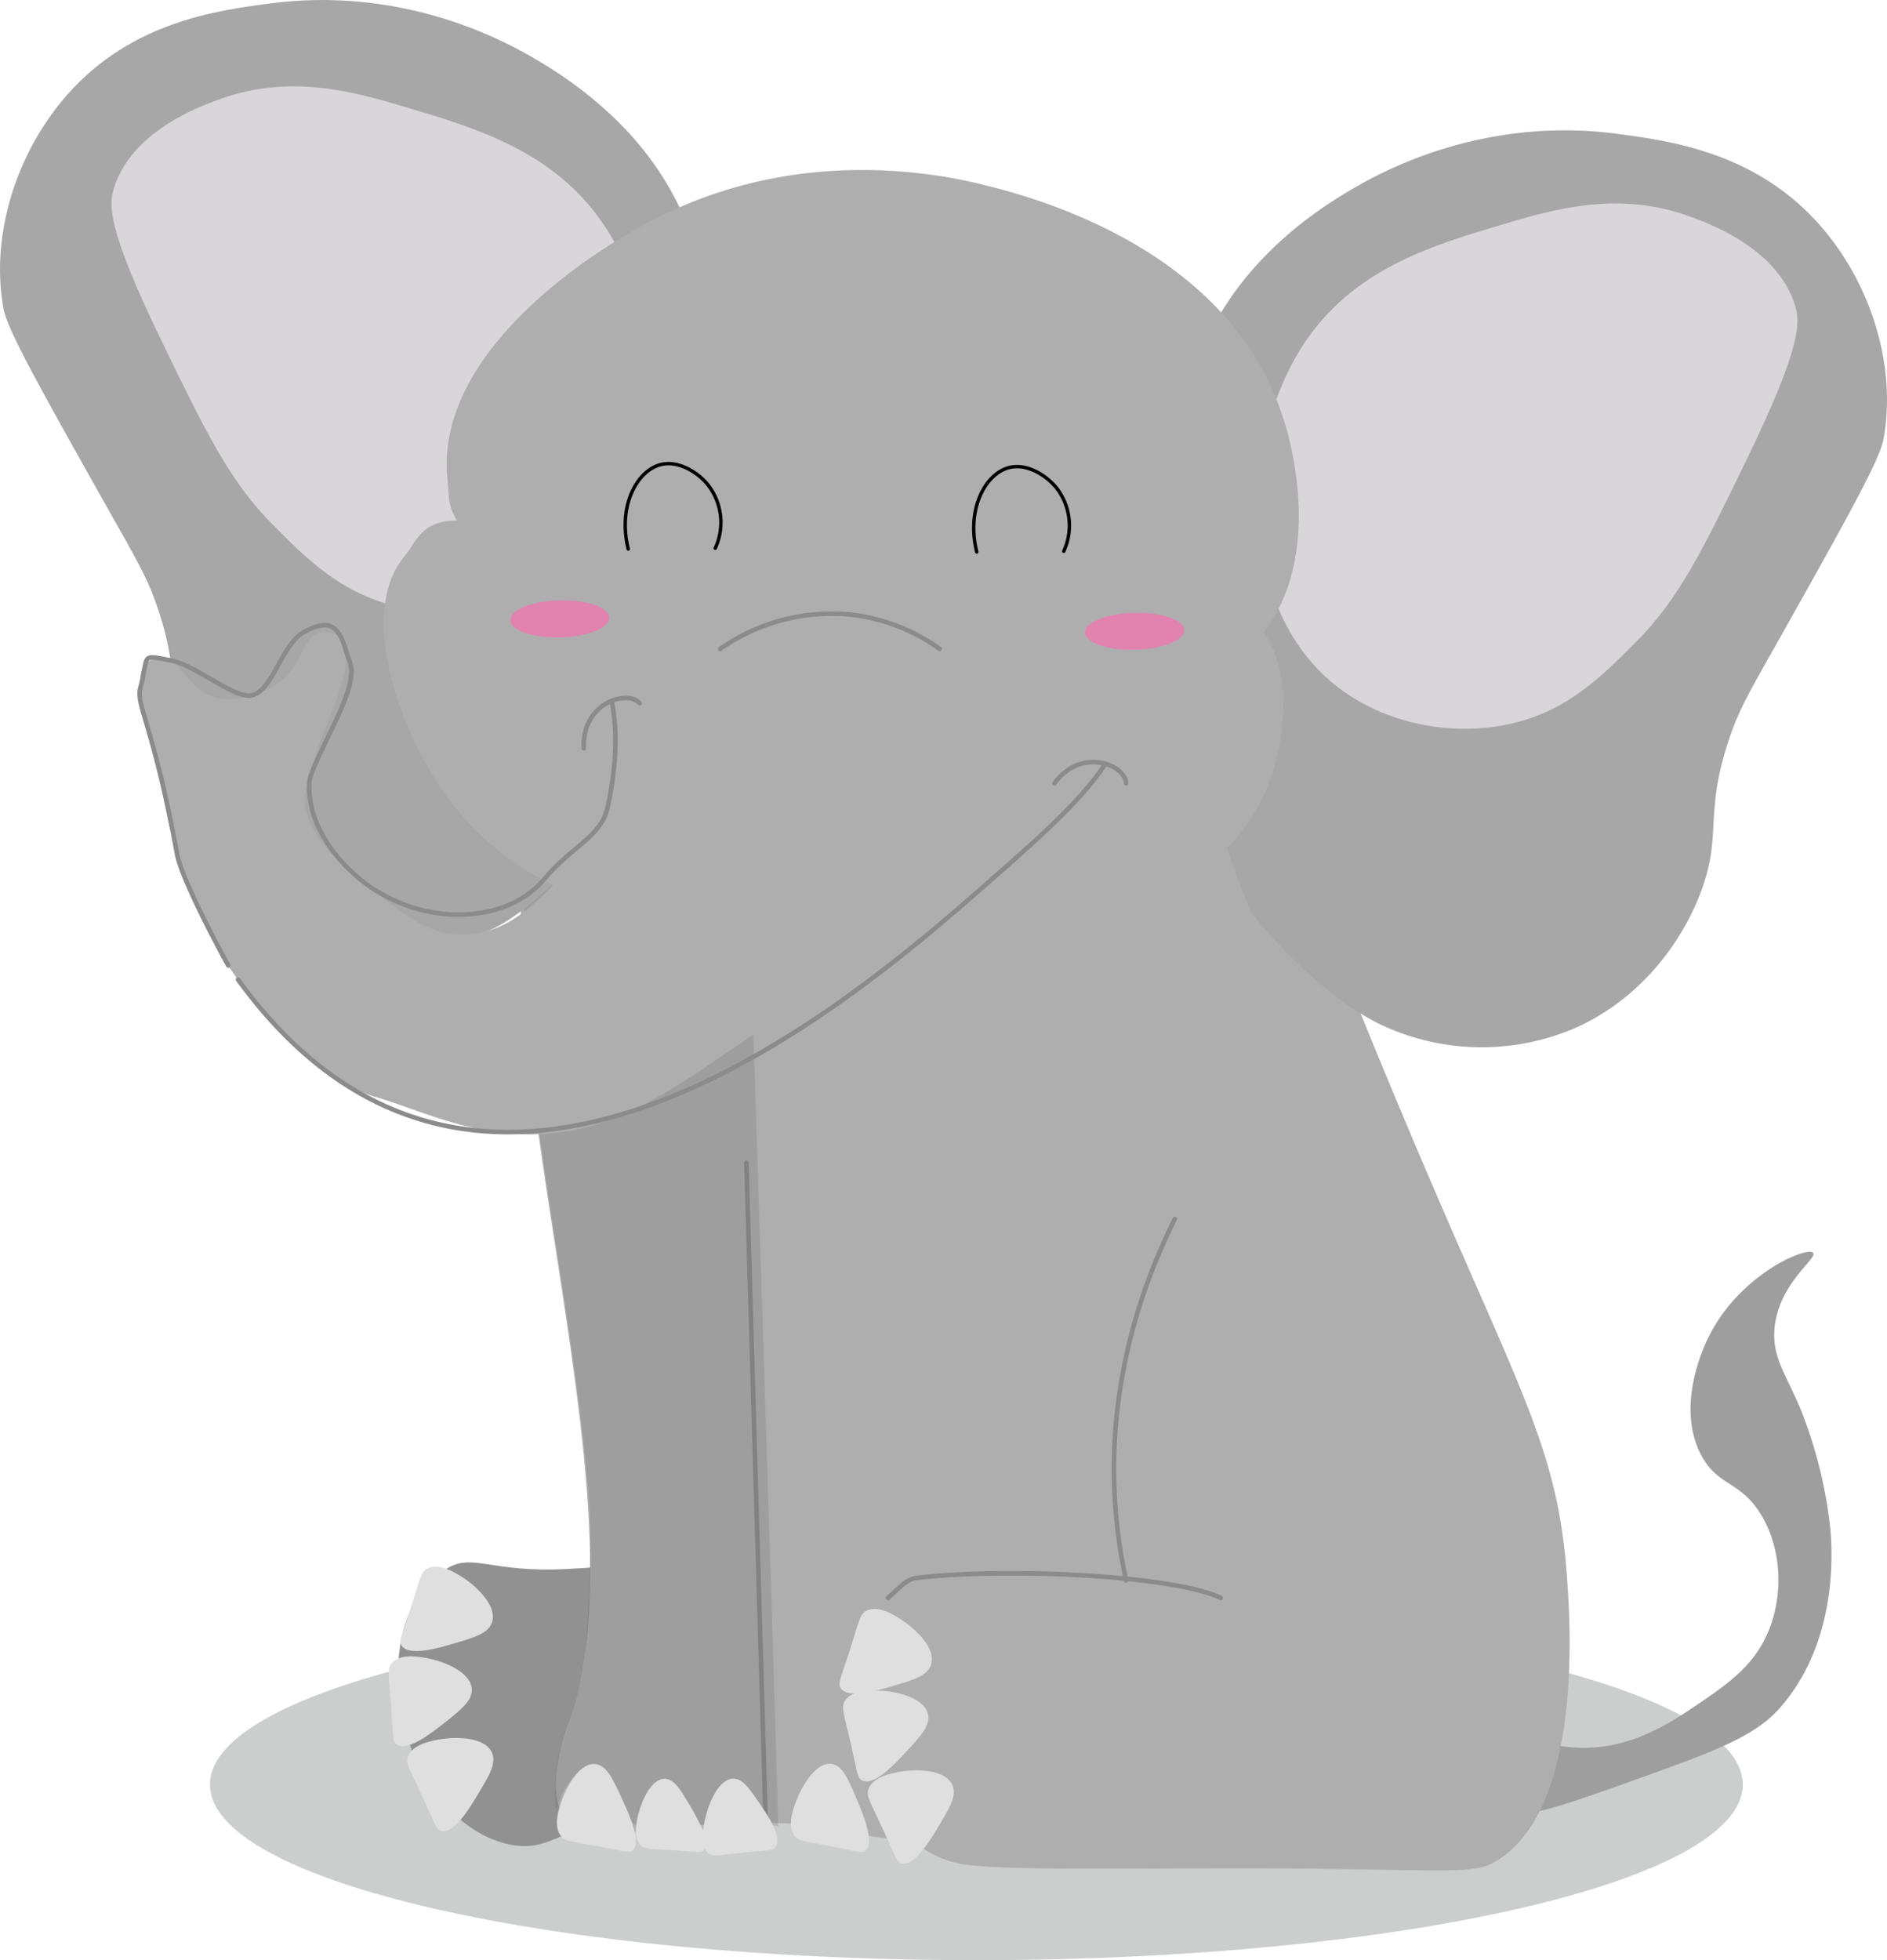 <svg xmlns="http://www.w3.org/2000/svg" width="413.44" height="429.35" viewBox="0 0 413.44 429.35"><defs><style>.cls-1{fill:#040505;opacity:0.2;}.cls-2{fill:#9e9e9e;}.cls-3{fill:#919191;}.cls-4{fill:#dfdfdf;}.cls-5{fill:#afaeaf;}.cls-11,.cls-6{fill:none;stroke-linecap:round;stroke-miterlimit:10;}.cls-6{stroke:#8c8b8c;}.cls-7{fill:#606060;opacity:0.2;}.cls-8{fill:#a8a7a8;}.cls-9{fill:#d8d6d8;}.cls-10{fill:#e282af;}.cls-11{stroke:#000;stroke-width:0.75px;}</style></defs><title>Elephant_Happy</title><g id="Ebene_2" data-name="Ebene 2"><g id="Ebene_1-2" data-name="Ebene 1"><path class="cls-1" d="M381.84,390.89c0,21.24-75.18,38.46-167.91,38.46S46,412.13,46,390.89s75.17-38.47,167.91-38.47S381.84,369.65,381.84,390.89Z"/><path class="cls-2" d="M326.53,396.06c3,4.05,15.11-.28,30.17-5.66,18.23-6.51,27.35-9.77,33-16,13.53-15,11.62-36.17,11.31-39.59a99,99,0,0,0-6.6-26.39c-3.27-7.68-6-11-5.65-17,.65-10.17,9.56-15.74,8.48-17-1.29-1.47-15.73,4.49-22.62,17.91-1,1.86-7.69,15.43-1.89,26.39,3.71,7,8.64,5.56,13.2,13.2,4.35,7.28,4.76,16.81,1.88,24.51-3.08,8.23-9.18,12.35-16,17-5.71,3.85-14.3,9.64-25.45,9.42-6.75-.13-10-2.38-14.14,0C327.28,385.67,324.32,393.05,326.53,396.06Z"/><path class="cls-3" d="M176.93,174c7-1.06,12,20.21,40.22,85.46,18.4,42.56,25.68,55.31,27.65,80.44.75,9.5,4.19,53.23-16.34,64.1-4.78,2.53-6.35.89-41.47-3.77-37.6-5-44.64-4.3-51.53-2.52-12.93,3.34-15.67,8-23.88,6.29-12.51-2.61-22.06-16.73-23.88-30.17-.46-3.4-3-21.92,10.06-30.16,5.74-3.64,9.62.88,26.39,0,10.28-.54,16.34-.86,20.11-5,5.25-5.81,2-14.59,1.25-25.14-1.21-17.56,5.43-28.4,11.32-44C175.4,220.28,166.86,175.51,176.93,174Z"/><path class="cls-4" d="M93.68,343.55c-1.52.75-1.58,2.12-3.77,8.95-2,6.1-2.57,7-1.89,8,1.67,2.36,7.89.53,11.32-.48,4.65-1.36,7.7-2.26,8.48-4.71,1.17-3.68-3.7-8.08-6.6-9.9C99.56,344.39,96.22,342.3,93.68,343.55Z"/><path class="cls-4" d="M85.86,364.26c-1.14,1.27-.67,2.56-.16,9.72.45,6.39.24,7.49,1.24,8.14,2.42,1.57,7.51-2.45,10.32-4.66,3.8-3,6.3-5,6.11-7.53-.28-3.86-6.44-6.12-9.81-6.73C91.63,362.85,87.75,362.15,85.86,364.26Z"/><path class="cls-4" d="M89.42,384.72c-.62,1.59.27,2.64,3.28,9.15,2.68,5.82,2.87,6.92,4,7.18,2.82.61,6.17-4.95,8-8,2.5-4.16,4.14-6.88,3.06-9.21-1.63-3.51-8.19-3.45-11.55-2.83C94.32,381.37,90.44,382.08,89.42,384.72Z"/><path class="cls-5" d="M123.28,162.32C94.61,205,143.92,322.38,124.76,377.05c-1.07,3-5.17,14-1.48,20.37,5,8.63,19.56,1.17,45.82,1.85,13.74.35,15.16,2.53,28.08,3.7,19.62,1.77,58.48,5.29,70.94-16.66,11.35-20-12.27-38-8.86-96.26,2.41-41.27,11.82-70.35,11.82-70.35,4.3-13.27,6.3-15.24,5.91-20.36C274.16,161.64,154.33,116.1,123.28,162.32Z"/><path class="cls-5" d="M275.35,178.18c7-1.06,12,20.21,40.22,85.46C334,306.2,341.24,319,343.22,344.08c.75,9.49,4.19,53.23-16.34,64.09-4.78,2.53-14.41,1.18-49.84,1.08-28-.09-58.84.63-67-1.08-12.51-2.6-22.06-16.72-23.88-30.16-.46-3.4-3-21.92,10-30.16,5.75-3.64,9.63.88,26.4,0,10.28-.54,16.33-.86,20.1-5,5.26-5.81,2-14.59,1.26-25.14-1.21-17.56,5.43-28.4,11.31-44C273.82,224.47,265.28,179.7,275.35,178.18Z"/><line class="cls-6" x1="163.53" y1="254.68" x2="167.76" y2="399.11"/><path class="cls-4" d="M189.86,352.8c-1.52.76-1.57,2.13-3.77,9-2,6.1-2.57,7-1.88,8,1.66,2.36,7.89.54,11.31-.47,4.65-1.37,7.7-2.26,8.48-4.71,1.17-3.69-3.7-8.08-6.6-9.9C195.74,353.65,192.4,351.55,189.86,352.8Z"/><path class="cls-4" d="M185.14,372.53c-.93,1.43-.27,2.64,1.32,9.63,1.42,6.25,1.37,7.37,2.46,7.85,2.64,1.19,7.06-3.55,9.49-6.16,3.31-3.55,5.48-5.88,4.9-8.38-.87-3.77-7.3-5.07-10.72-5.16C190.63,370.26,186.69,370.16,185.14,372.53Z"/><path class="cls-4" d="M190.3,391.82c-.61,1.59.28,2.63,3.28,9.15,2.69,5.82,2.87,6.92,4,7.17,2.82.62,6.17-4.94,8-8,2.5-4.16,4.14-6.88,3.06-9.21-1.63-3.51-8.19-3.45-11.56-2.83C195.2,388.47,191.33,389.18,190.3,391.82Z"/><path class="cls-4" d="M173.94,401.93c.89,1.41,2.11,1.28,8.46,2.54,5.66,1.14,6.58,1.62,7.34.81,1.85-2-.66-7.87-2-11.13-1.88-4.42-3.11-7.32-5.39-7.77-3.42-.67-6.6,4.73-7.79,7.84C173.84,396,172.47,399.58,173.94,401.93Z"/><path class="cls-6" d="M257.41,267c-6.41,12.85-14.49,34.08-13.2,60.33a114.1,114.1,0,0,0,2.52,18.85"/><path class="cls-6" d="M267.46,350c-9.62-4.66-44.61-6.82-66.61-4.39-2.41.26-4.21,2.66-6.28,4.39"/><path class="cls-7" d="M170.52,400c-.55-.05-1.09-.16-1.64-.16-.22-.38-.49-.76-.71-1.15-.43-.65-.82-1.2-1.14-1.69-2.41-3.49-3.94-5.73-6.07-5.52-2.62.28-5.3,6.57-6.28,9.63-1.15-.11-1.42-2.69-2.45-2.69a6.56,6.56,0,0,0-.44-.82c-2.13-3.6-3.55-6-5.57-6.12-2.9-.16-4.92,4.26-5.68,7.16-1.22,2.6-1.58.27-2.35.38-.49-1.09-1-2.13-1.36-3-2-4.43-3.85-9.11-6.15-9.55-3.44-.66-7,4.86-8.12,8-.16.44-.32,1-.54,1.58-.55,1.86-1-9.05,1-13.53,0-.05,4.53-12.66,5.24-20.8.44-4.58,1.46-25.25,1-29.84a1.63,1.63,0,0,0,0-.49c-3.72-57.4-26.44-131.72-6.61-165.25l.05-.06c10.1-12.12,19.44-14,40-15.29l2.89,91.86,3.61,113.1Z"/><path class="cls-8" d="M268.45,67c9.62-15,23.75-23.27,29.22-26.39,7.15-4.08,28.58-15,56.56-11.31,11.59,1.53,30.21,4,44.3,19.79,11.09,12.44,17.15,30.66,14.14,47.13-.83,4.53-8.1,17.53-22.62,43.36-7,12.42-9.06,15.83-11.31,22.62-5.24,15.8-1.6,20.29-5.66,32-3.79,11-13,24.47-28.28,31.11a51.85,51.85,0,0,1-42.41-.94c-15.08-7.38-28.28-24.51-28.28-24.51h0S237.65,115.12,268.45,67Z"/><path class="cls-8" d="M145,38.45c-9.62-15-23.75-23.27-29.22-26.39C108.62,8,87.19-2.94,59.21.75,47.62,2.28,29,4.73,14.91,20.54,3.82,33-2.24,51.21.77,67.67,1.6,72.2,8.87,85.21,23.39,111c7,12.42,9.06,15.83,11.31,22.63,5.24,15.79,1.6,20.28,5.66,32.05,3.79,11,13,24.46,28.28,31.1,14.57,6.32,27.73,12.35,39.36,6.66,15.08-7.37,31.33-32.11,31.33-32.11h0S175.79,86.56,145,38.45Z"/><path class="cls-9" d="M286.83,73.65c10.85-15.09,27.33-20,42.42-24.5,11.42-3.41,25.22-7.32,40.53-1.89,4.38,1.56,19.72,7,23.56,19.8,1,3.45,1.54,8.43-10.36,33-10,20.68-15.23,31.21-24.51,40.53-7.59,7.62-15,15.08-27.34,17.91-13.06,3-28.11,0-38.65-8.48C271,132.78,271.24,95.33,286.83,73.65Z"/><path class="cls-9" d="M131.43,48C120.58,32.91,104.1,28,89,23.5c-11.42-3.41-25.22-7.32-40.53-1.89-4.38,1.56-19.72,7-23.57,19.8-1,3.45-1.53,8.43,10.37,33,10,20.68,15.23,31.21,24.51,40.53,7.59,7.62,15,15.09,27.34,17.91,13.06,3,28.11,0,38.64-8.48C147.23,107.13,147,69.69,131.43,48Z"/><path class="cls-5" d="M276.84,138.58c6.11,8,5.25,23.89.28,35.07-10.64,23.94-41.81,30.45-58.44,34-15,3.13-17.39,4.38-28.52,3.18,0,0-7.95,7.56-7.95,7.56-1.54,1.06-4.08-.1-6.3,1.25-18.16,11-29.54,21.67-45.15,26.58-20.47,6.46-37.24-2.73-47.79-5.72-13-3.71-20.62-13.1-28.28-22.59-14.17-17.59-17.4-35.12-19.8-48.08-2.65-14.36-7.8-24.78-.1-25.7,5.9-.71,6.25,10.84,17.91,8.78,16.43-2.9,11.55-16.44,19.91-14.21,10.59,2.84-8,29.05-5.64,38.64,1.59,6.7,6.36,10.65,14.12,17,7.27,6,12.91,10.6,20.72,10.41,8.67-.24,14.74-6.27,17.92-9.45a19.6,19.6,0,0,0,1.39-1.49,61.92,61.92,0,0,1-23.07-19.13c-10.75-14.69-19.71-40.47-9.45-52.8,2.56-3,3.57-7.9,11.52-7.85-2-3.52-1.64-4.29-2.12-9.4-2.51-26.49,29.48-48.85,47.12-57.47,30.35-14.89,59.79-9.35,70.67-6.6,9.25,2.31,52.66,13.2,65,50C282,93.72,290.61,120.61,276.84,138.58Z"/><path class="cls-6" d="M246.73,171.59c0-3.93-9.75-8.17-15.71,0"/><path class="cls-6" d="M140.13,154.05c-2.46-3.06-12.71-.24-12.22,9.87"/><path class="cls-6" d="M242.2,167.3c-5.65,8.69-16.63,18.06-29.25,29.11-34.64,30.31-109.57,88.66-160.8,18.16"/><path class="cls-6" d="M134,153.52c1.07,4.92,1.45,12.66-.87,23.32-1.43,6.51-7.91,8.52-14,15.85-7.69,9.18-24.83,10.57-38,1.58-5.47-3.73-14-12.44-13.34-23,.11-1.75,2-5.47,5.53-12.86,5.65-11.76,3.31-12.81,2.57-15.59-1.61-6-3.86-7.18-9-4.56s-6.92,12.63-11.52,14c-3.77,1.14-12.15-6.49-18-7.61-6.9-1.34-4.64-1.19-6.63,6.09-1,3.66,3,8.58,8.07,36.41,1,5.49,9.68,21.61,11.19,24.31"/><path class="cls-6" d="M157.81,142.13a42.56,42.56,0,0,1,28.27-7.54,41.47,41.47,0,0,1,19.8,7.54"/><ellipse class="cls-10" cx="248.59" cy="138.28" rx="10.87" ry="4.05" transform="translate(-3.35 6.2) rotate(-1.42)"/><ellipse class="cls-10" cx="122.65" cy="135.57" rx="10.87" ry="4.05" transform="translate(-3.32 3.08) rotate(-1.42)"/><path class="cls-4" d="M122.76,402c.93,1.4,2.15,1.26,8.56,2.46,5.73,1.07,6.66,1.54,7.4.73,1.8-2-.91-7.84-2.39-11.07-2-4.38-3.35-7.26-5.65-7.68-3.46-.64-6.48,4.77-7.58,7.88C122.47,396.11,121.21,399.69,122.76,402Z"/><path class="cls-4" d="M140.24,404.05c.92,1.12,2,.87,7.61,1.25,5.05.34,5.9.65,6.46-.13,1.38-1.91-1.47-6.76-3-9.42-2.13-3.62-3.53-6-5.55-6.13-3-.19-5.19,4.85-5.87,7.68C139.47,398.92,138.69,402.18,140.24,404.05Z"/><path class="cls-4" d="M155,405.77c1,1,2.12.58,8.11,0,5.36-.51,6.27-.33,6.85-1.25,1.41-2.25-1.74-6.88-3.48-9.42-2.36-3.45-3.91-5.72-6.06-5.51-3.23.32-5.36,6-6,9.11C154.09,400.49,153.36,404.07,155,405.77Z"/><path class="cls-11" d="M137.65,120.25c-2.35-9.43,1.93-17.23,7.17-18.5,3.8-.91,8,1.65,10.2,4.34a13.43,13.43,0,0,1,1.69,14"/><path class="cls-11" d="M214,120.89c-2.34-9.42,1.93-17.23,7.18-18.49,3.8-.92,7.94,1.64,10.19,4.34a13.45,13.45,0,0,1,1.7,14"/></g></g></svg>